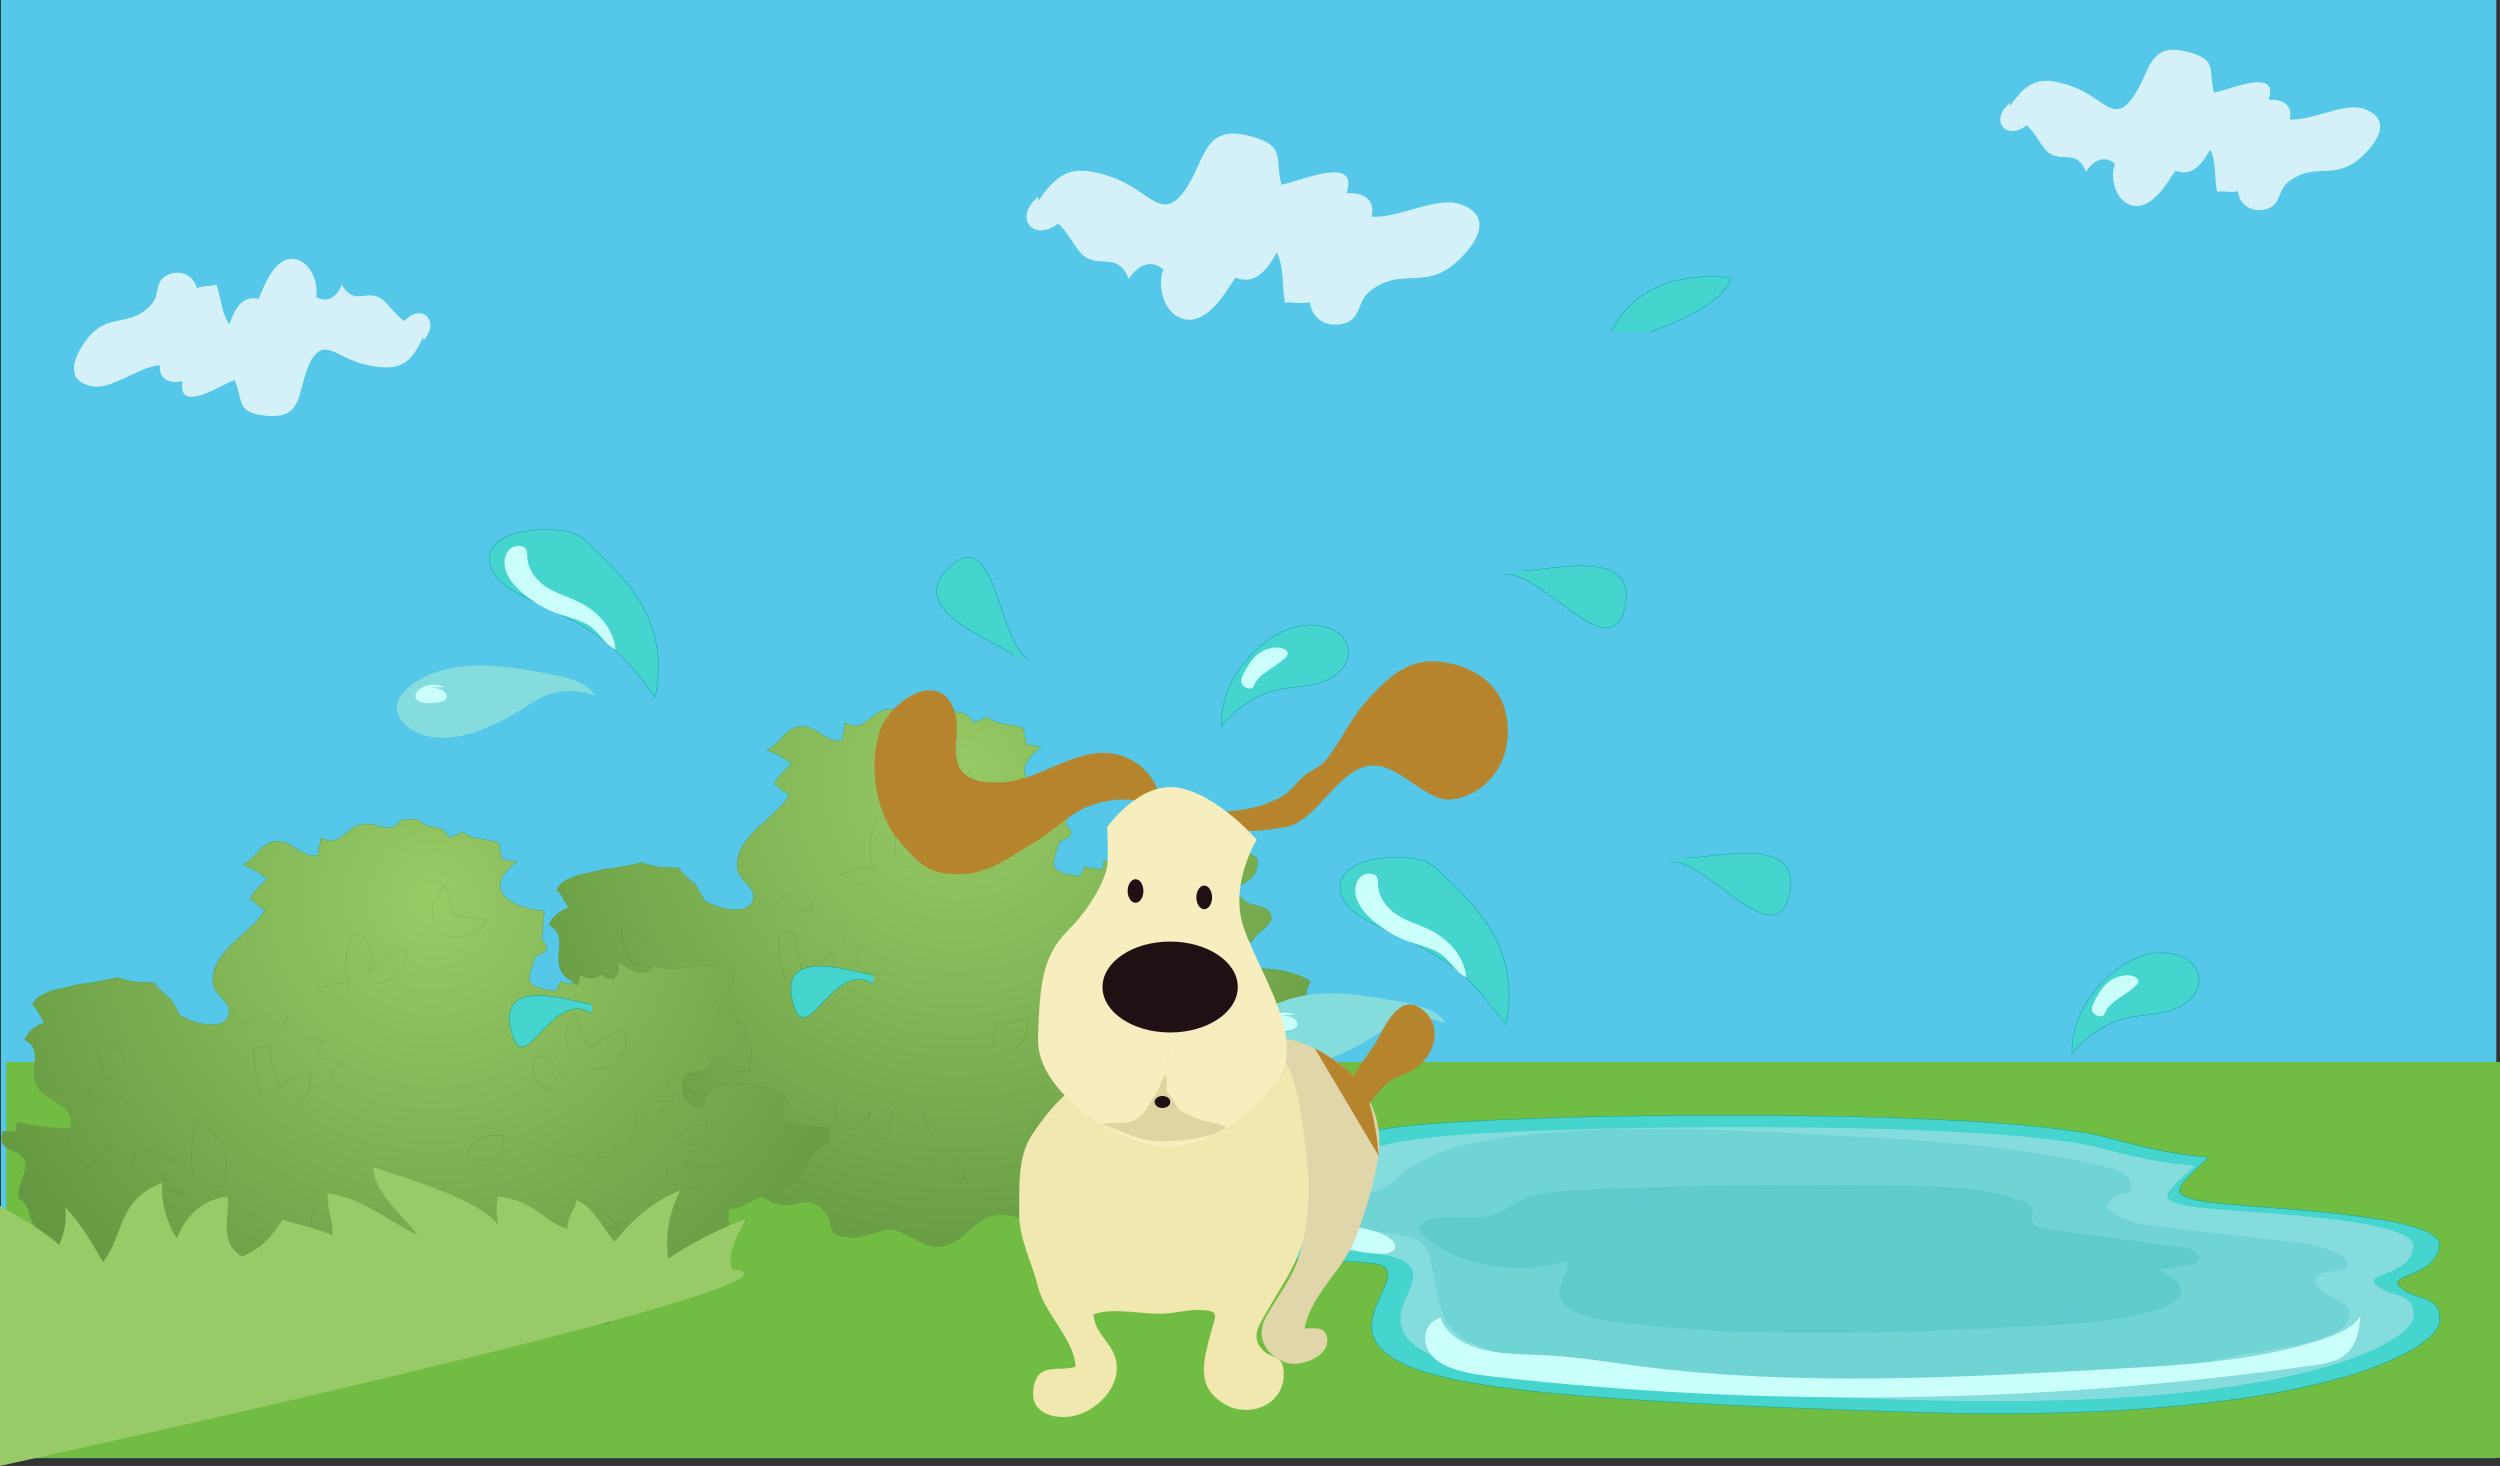 <svg xmlns="http://www.w3.org/2000/svg" viewBox="0 1008 6236.2 3656.7"><rect x="0" y="1008" width="6236.2" height="3656.7" fill="#333333" stroke="none"/><path fill="#55C7E8" d="M2.3 1008H6227v3637.4H2.3z"/><path fill="#FFF" d="M2590.1 1509.1c52.7-77.3 90.7-91.7 184.4-58.9 98.3 34.4 126.4 122.3 189.9 18.9 44.2-72.1 42.1-153.1 158.8-120.3 86.2 24.3 55 53 73.6 120.1 46-8.1 195.1-77 162.1 21.3 43.8-3.1 72.8 17.1 62.4 58.2 68 4.8 161-50.9 219.4-31.7 90.5 30 39.2 104.6-10.5 147.6-77.6 67.2-132.5 9.5-211 68.4-36.1 27.1-21.3 71-68.5 82.7-43.4 10.8-78.9-13.3-83.3-53.9-16.7 6.1-48.8-2-62.1 2-8.4-43.5-1.4-88.5-20.4-125.3-24.1 42.9-53.7 81.9-103.3 62.5-27.5 41.9-74.8 123.7-135.9 101-45.3-16.8-59.1-85.2-43.6-121.7-34.3-27.9-66.5-7.2-86.3 23.9-26.7-66.9-68.2-28.5-108.9-55-22.8-14.8-42.9-64.5-67.8-82.9-62.2 47.3-111.9-15.6-49.7-66.9M5014 1272.8c44.2-64.8 76-76.9 154.7-49.4 82.4 28.9 106.1 102.6 159.3 15.9 37.1-60.5 35.3-128.4 133.2-100.9 72.3 20.3 46.1 44.4 61.8 100.7 38.6-6.8 163.7-64.5 136 17.9 36.7-2.6 61 14.4 52.4 48.8 57 4 135.1-42.8 184.1-26.6 75.9 25.1 32.9 87.8-8.8 123.9-65.1 56.3-111.2 7.9-177 57.4-30.3 22.7-17.9 59.6-57.4 69.4-36.4 9.1-66.2-11.2-69.9-45.2-14 5.1-40.9-1.7-52.1 1.7-7-36.6-1.1-74.3-17.1-105.2-20.2 36-45 68.7-86.7 52.5-23.1 35.1-62.7 103.7-113.9 84.8-38.1-14.1-49.5-71.6-36.6-102.1-28.7-23.4-55.8-6-72.4 20.1-22.4-56.1-57.1-23.9-91.3-46.1-19.1-12.4-36-54.1-56.9-69.6-52.1 39.7-93.8-13.1-41.7-56m-3958.5 584c-31.2 69.3-59 85.6-136.8 70.5-81.5-15.9-115.1-83.8-151.3 8-25.2 64-13 129.6-108.7 117.2-70.7-9.1-50-36.3-73.4-88.5-35 12.3-142.7 86.5-129.8 2.6-33.9 7.9-59.2-5-56.5-39.6-53.9 4.4-119.5 61.2-167.8 52.7-74.9-13.2-44.5-80.2-11.1-121.2 52-64 102.6-23.9 156.4-81.4 24.7-26.5 7.4-60.3 42.8-75.6 32.6-14.1 63.6 1.1 72.3 33.6 12.3-7 38.5-4.4 48.4-9.3 12.3 34.4 12.7 71.7 32.4 99.3 13.2-37.8 31.3-73.1 72.8-63.5 16.1-37.4 42.4-109.6 93.2-98.7 37.8 8 57.5 62 50.1 93.5 30.5 18.4 53.1-2.3 64.5-30.1 29.7 51.1 57.2 14.8 92.5 31.3 19.8 9.2 42.1 47.1 64 59 42.5-46 89.7-1 47.7 48.2" opacity=".75"/><path fill="#71BD44" d="M15.5 3657.2h6220.8v987.5H15.5z"/><radialGradient id="a" cx="3022.113" cy="1543.08" r="53.122" gradientTransform="matrix(-23.414 -2.233 -2.187 23.904 76522.36 -27172.26)" gradientUnits="userSpaceOnUse"><stop offset="0" stop-color="#98cb66"/><stop offset="1" stop-color="#659941"/></radialGradient><path fill="url(#a)" stroke="#659941" d="M2686.1 4037.5c25.7-50.3 94.4-10.3 141.4-15 2.4-25.1 16.5-37.8 39.5-42.9-7.6-6.9-12.5-23.3-22.8-31.8 40.4-63.5 97.1-9.4 151.8-5.3-.3-9.8 6.2-23.3 6.4-31.6 34.5 9.5 146.8-23.9 112.1-67.2 12.1-34.2 12.3-71.2 9.8-106.2 32.2-3.1 49.7-15 75.4-28.3 23.2-12 71-27.8 89.7-40.8 37.3-25.9 31.7-77 82.8-94.8 4.1-10.4 5.4-27.5 3.6-38.6-50.7-7.5-150.9 2.2-106.9-78.4-41.1-33.3-210.4-61.3-204 26.2-52 5.6-66.3-44-45.8-80.8 1.1-2 43.5-10.5 49.1-13.6 19.9-10.9 9.2-45.1 55.5-30.4 6.5-24 50.9-40.1 47.3-63.2-4.9-31.6-49.1-24.3-65.7-38.9-60.6-52.8 42.7-29.4 30.3-107.2-62-48.6-128.9 9.9-197.2-19.3-22.2 35.5-60.8 9.5-87-8.5 1.4 38.8-15.9 55-42.5 30.5-15.8 11.5-29.8 14.9-54.6 1.9-.6 8.1-3.5 17.2-4.2 25.1-12.4-5.5-30.3-.9-43.9-9.3-2.5 8.2-9 15.6-11.4 24.6-82.6-9.1-72.4-25.9-51.9-84.7 2.1-6 23.3-7.7 28-19.3 5.2-13-13.6-19.8-11.6-28.4 4.6-20.3 1.5-45 7-67.2-86.3-6.7-161.1-55.5-68.7-123.2-11.2 1.3-27-5.5-38.4-5.7 1.3-13.4-7.1-25.6-5.1-39.4-31.8-15-68.8-6.3-91.8-29.9-6.4 5.8-26 10.6-33.2 16.1-22.2-42.1-52.7-14.3-78.5-47.2-14.2 1.3-28.8 1.2-44.1 2.8-21.5 40.2-60.8 1.9-97.8 10.4-38.3 8.8-55.2 60.4-101 32.4 1.7 13.3-7.7 31.9-6.4 45.5-42.9 5.2-61.3-34.3-96.5-35.7-48-2-53.7 43.6-92.3 58.3 22.9 7.7 44.4 20.8 63 36.8-17.2 10.6-34 28.8-44.2 48.9 12.1 4.8 22.4 21.8 37.2 25.6-22.1 52.9-132.7 100-129.9 178.1 1.4 40.9 51 50.8 39.3 86.2-13.7 41.5-91.7 18.5-119.9.8-2.8-1.8-21.9-39.4-24.2-42.3 5.6 7-54.7-44.5-36.6-37.9-7.4-2.7-44.5-4.5-41.8-3.5 11.8 4.5-64.1-9.5-49.5-11.9-28 4.6-62 14.5-102.4 17.3 7.6-.5-66.6 16.3-63.6 14.9-21 10.6-38.5 10.3-51 36.8 13.2 9.5 21.1 34.7 30 44-23.2 7.6-40.6 22.2-49.7 42.9 48 23.1 11.8 73.4 29.4 112.4 19.1 42.2 106.7 48.9 82.9 109.9-43.8-1.6-89.9-6.5-130.7-17.2-2.6 7.3-3.6 17.3-4.3 24.9-9.7-1.5-21.6-.5-31.5-.9-17.9 53.7 40.1 36.9 54.7 72.4 9.8 23.8-19.4 62.7-16.2 93.6 32.8 15.3 21.4 41.5 39.9 67 15.2 21 44.4 34.2 62.5 52.9 5.9-7.9 16.3-12.3 21.7-18.6 19 21.7 41.1 82 64.9 96.6 21.2 13.1 63.2 5.8 92.8 15.5 35.5 11.6 65.5 55.8 93.4 63.9 38.3 11.2 61.8-43.9 88.3 2 47-43.4 83.8 15.8 131 23.7 40.7 6.8 66.6-27.5 103.2 11 43.2 45.4-3.7 64.4 73.6 70.6 25.4 2.1 79.8-23.2 100.3-19.9 49.3 7.9 80.5 53.3 131.4 40.8 45.1-11.1 70.2-57.7 108.9-72.2 48-18.1 78.9 7.2 130.4 14.3 19.6 2.7 25.7 10.4 45.9 7.8 14.2-1.9 16.5-24 43.8-21.7"/><path fill="none" stroke="#356732" d="M2987 3563.3c13.7-21.8 57.4-34.3 83.8-41.8 5.3 33.5-26.1 45.3-52.2 54.2 36.9-.5 85.2 14.2 96.4 53.6-33.7 4.2-74 13.5-100.7-12.5 4.1 25.2 36.5 46.5 50.9 67.5-36.1.4-95.4 4.8-93.7-49.3m-1133.2 44.3c10-.7 18.4 2.9 28.6 1.2 22.7-70-10.7-132.2-72.4-166.3-6.3 45-14 93.7-4.9 135.8-34.4-23.3-68.3-49.3-104.9-63.7 4.1 52.1 43.5 89.9 80.2 115.4-35.6-10-73.1-27.8-105-37.8 10.6 37.4 49.2 68.3 91.9 79.2m207.8-288.8c-13.6-41.8-20.7-81.1-17.4-123.5 12.9.1 24.4 1.8 37 3.5 7 34.4 13.7 69.8 24.9 102.1 17-17.8 53.7-34 70.5-52.3 18.2 42.5 3.4 80.7-37 98.3m674.3 228.8c57.4-2.5 108.9 29.7 140.6 75.8-42.2-3.5-84-6.3-122.4-21.6 19.4 31.3 41.3 63.5 57.8 95-52.4-3.8-91.8-41.8-111.6-90.8m-31.7 17.4c-1 43.5-25.7 75.1-65.8 74.4.2-21.2-1.1-49.1 4.9-69.9m150.9-438.2c-21.6-35.3-21.9-76.7 9.5-103.4 5.1 23.5 27.1 64.8 32.3 88.1 25.8-20.3 55.5-37.9 85.4-50.4 26.1 58.4-19.7 106.2-80 101.1m-72.8 23.9c-9.2-33.8-29.7-54.8-63.9-55.9-16.2 43.9-4.1 78.9 41.2 84.6m-439-268.2c48.5-.5 74.3-41.3 76.6-83.7-37.4 3.3-72 26.5-95 57.8 13.3-44.8 3-88.7-38.8-101.6-19.5 43.2-29.7 92.4-7.3 132.2-39.5-8.7-52.4-.3-84.7 12 19.8 9.1 43.2 22.8 64.5 26.8m229.5-194.2c-14.8-32.5-2.6-68.8 28.2-91.2 4.5 23.6 20.5 37.8 15.3 73.2 27.1-1.6 59.9 13.6 86.8 11.6-15.8 37.3-60.3 49.4-103.1 39.8M2246 3738.7c36.3 16.1 64.2 48.4 71.3 87.5-38.6 4-71.5-17.5-93.1-47.4 2.4 20.2-10.8 47.8-9.8 68.4-43.7.2-54.7-28.5-44.6-71.6-45.9 123.6-150.2-26.4-31.8-67.8m205.7 174c35.7 8.3 58.7 27.2 63.4 66.2-37 1.8-69.8-16.7-85.3-47.7m157-283.4c-15.7-42.6 37.5-70.8 84.7-62.3 2.8 46.2-21.6 76.7-65.7 74.4m-882.1-269.2c-5.9-21.8-29.4-42.3-64.8-45.7-2 29.2 6.4 65.7 22 91.3 12.2 2.2 21.8 9.9 26.6 12.3-40.2-9.9-66.8 3.7-72.6 45.2 39.3 14.8 76.4 14.7 91.3-20.6" opacity=".32"/><path fill="none" stroke="#356732" d="M3014.4 3410.5c-14-3-29.9-3-44-3.5 6.6 21.9 21.8 40.1 15.4 64.1-10.1-2.5-23.1 1.2-33.3-2.8 7.8 8.1 9.2 22.3 13.1 28.3-5.9-2.3-15.8-2-22-4.3 26.1 62.1-38.5 12.7-53 2.6 3.2 27.3 13.5 50.1 23.6 74.5-12.9-3.4-26-3.6-38.1-11.9 4.8 31.5-16 53.5-39.1 24.9 3.6 30.2-24.9 38.6-35.9 13.8-2.4 33-36.8 32.3-42.4.6-13.8 13.9-27.4 16.4-35.5-3.5-20.9 21.4-48.6 4.6-69.5-11.5" opacity=".25"/><path fill="none" stroke="#356732" d="M1883.7 3238.7c28.8 51.5 46.7 42 68.6-6.8 13.6 14.8 57.8 79.1 73.1 26.3-14.4 59.2 50.7 52 88 58.1-32.8 39.4 4.3 52 44.5 54.5-57.7 42.4 5.4 80.9 57.6 59.6" opacity=".23"/><path fill="none" stroke="#356732" d="M1480.5 3534c-15.9 42.7 12.1 74.3 48.6 99.2 18.5-19.4 41.5-36.1 47.8-65.8 7.9 30.1 24.7 64.8 59.8 63.2.9-16.1 4.4-33.6 9.6-48.7" opacity=".25"/><radialGradient id="b" cx="3076.38" cy="1560.139" r="53.122" gradientTransform="matrix(-23.414 -2.233 -2.187 23.904 76522.36 -27172.26)" gradientUnits="userSpaceOnUse"><stop offset="0" stop-color="#98cb66"/><stop offset="1" stop-color="#659941"/></radialGradient><path fill="url(#b)" stroke="#659941" d="M1378.2 4324.1c25.7-50.3 94.4-10.3 141.4-15 2.4-25.1 16.5-37.8 39.5-42.9-7.6-6.9-12.5-23.3-22.8-31.8 40.4-63.5 97.1-9.4 151.8-5.3-.3-9.8 6.2-23.3 6.4-31.6 34.5 9.5 146.8-23.9 112.1-67.2 12.1-34.2 12.3-71.2 9.8-106.2 32.2-3.1 49.7-15 75.4-28.3 23.2-12 71-27.8 89.7-40.8 37.3-25.9 31.7-77 82.8-94.8 4.1-10.4 5.4-27.5 3.6-38.6-50.7-7.5-150.9 2.2-106.9-78.4-41.1-33.3-210.4-61.3-204 26.2-52 5.6-66.3-44-45.8-80.8 1.1-2 43.5-10.5 49.1-13.6 19.9-10.9 9.2-45.1 55.5-30.4 6.5-24 50.9-40.1 47.3-63.2-4.9-31.6-49.1-24.3-65.7-38.9-60.6-52.8 42.7-29.4 30.3-107.2-62-48.6-128.9 9.9-197.2-19.3-22.2 35.5-60.8 9.5-87-8.5 1.4 38.8-15.9 55-42.5 30.5-15.8 11.5-29.8 14.9-54.6 1.9-.6 8.1-3.5 17.2-4.2 25.1-12.4-5.5-30.3-.9-43.9-9.3-2.5 8.2-9 15.6-11.4 24.6-82.6-9.1-72.4-25.9-51.9-84.7 2.1-6 23.3-7.7 28-19.3 5.2-13-13.6-19.8-11.6-28.4 4.6-20.3 1.5-45 7-67.2-86.3-6.7-161.1-55.5-68.7-123.2-11.2 1.3-27-5.5-38.4-5.7 1.3-13.4-7.1-25.6-5.1-39.4-31.8-15-68.8-6.3-91.8-29.9-6.4 5.8-26 10.6-33.2 16.1-22.2-42.1-52.7-14.3-78.5-47.2-14.2 1.3-28.8 1.2-44.1 2.8-21.5 40.2-60.8 1.9-97.8 10.4-38.3 8.8-55.2 60.4-101 32.4 1.7 13.3-7.7 31.9-6.4 45.5-42.9 5.2-61.3-34.3-96.5-35.7-48-2-53.7 43.6-92.3 58.3 22.9 7.7 44.4 20.8 63 36.8-17.2 10.6-34 28.8-44.2 48.9 12.1 4.8 22.4 21.8 37.2 25.6-22.1 52.9-132.7 100-129.9 178.1 1.4 40.9 51 50.8 39.3 86.2-13.7 41.5-91.7 18.5-119.9.8-2.8-1.8-21.9-39.4-24.2-42.3 5.6 7-54.7-44.5-36.6-37.9-7.4-2.7-44.5-4.5-41.8-3.5 11.8 4.5-64.1-9.5-49.5-11.9-28 4.6-62 14.5-102.4 17.3 7.6-.5-66.6 16.3-63.6 14.9-21 10.6-38.5 10.3-51 36.8 13.2 9.5 21.1 34.7 30 44-23.2 7.6-40.6 22.2-49.7 42.9 48 23.1 11.8 73.4 29.4 112.4 19.1 42.2 106.7 48.9 82.9 109.9-43.8-1.6-89.9-6.5-130.7-17.2-2.6 7.3-3.6 17.3-4.3 24.9-9.7-1.5-21.6-.5-31.5-.9-17.9 53.7 40.1 36.9 54.7 72.4 9.8 23.8-19.4 62.7-16.2 93.6 32.8 15.3 21.4 41.5 39.9 67 15.2 21 44.4 34.2 62.5 52.9 5.9-7.9 16.3-12.3 21.7-18.6 19 21.7 41.1 82 64.9 96.6 21.2 13.1 63.2 5.8 92.8 15.5 35.5 11.6 65.5 55.8 93.4 63.9 38.3 11.2 61.8-43.9 88.3 2 47-43.4 83.8 15.8 131 23.7 40.7 6.8 66.6-27.5 103.2 11 43.2 45.4-3.7 64.4 73.6 70.6 25.4 2.1 79.8-23.2 100.3-19.9 49.3 7.9 80.5 53.3 131.4 40.8 45.1-11.1 70.2-57.7 108.9-72.2 48-18.1 78.9 7.2 130.4 14.3 19.6 2.7 25.7 10.4 45.9 7.8 14.2-1.9 16.5-24 43.8-21.7"/><path fill="none" stroke="#356732" d="M1679 3849.9c13.7-21.8 57.4-34.3 83.8-41.8 5.3 33.5-26.1 45.3-52.2 54.2 36.9-.5 85.2 14.2 96.4 53.6-33.7 4.2-74 13.5-100.7-12.5 4.1 25.2 36.5 46.5 50.9 67.5-36.1.4-95.4 4.8-93.7-49.3m-1133.1 44.3c10-.7 18.4 2.9 28.6 1.2 22.7-70-10.7-132.2-72.4-166.3-6.3 45-14 93.7-4.9 135.8-34.4-23.3-68.3-49.3-104.9-63.7 4.1 52.1 43.5 89.9 80.2 115.4-35.6-10-73.1-27.8-105-37.8 10.6 37.4 49.2 68.3 91.9 79.2m207.8-288.8c-13.6-41.8-20.7-81.1-17.4-123.5 12.9.1 24.4 1.8 37 3.5 7 34.4 13.7 69.8 24.9 102.1 17-17.8 53.7-34 70.5-52.3 18.2 42.5 3.4 80.7-37 98.3m674.3 228.8c57.4-2.5 108.9 29.7 140.6 75.8-42.2-3.5-84-6.3-122.4-21.6 19.4 31.3 41.3 63.5 57.8 95-52.4-3.8-91.8-41.8-111.6-90.8m-31.8 17.5c-1 43.5-25.7 75.1-65.8 74.4.2-21.2-1.1-49.1 4.9-69.9m151-438.3c-21.6-35.3-21.9-76.7 9.5-103.4 5.1 23.5 27.1 64.8 32.3 88.1 25.8-20.3 55.5-37.9 85.4-50.4 26.1 58.4-19.7 106.2-80 101.1m-72.8 23.9c-9.2-33.8-29.7-54.8-63.9-55.9-16.2 43.9-4.1 78.9 41.2 84.6m-439-268.1c48.5-.5 74.3-41.3 76.6-83.7-37.4 3.3-72 26.5-95 57.8 13.3-44.8 3-88.7-38.8-101.6-19.5 43.2-29.7 92.4-7.3 132.2-39.5-8.7-52.4-.3-84.7 12 19.8 9.1 43.2 22.8 64.5 26.8m229.5-194.3c-14.8-32.5-2.6-68.8 28.2-91.2 4.5 23.6 20.5 37.8 15.3 73.2 27.1-1.6 59.9 13.6 86.8 11.6-15.8 37.3-60.3 49.4-103.1 39.8m-173.4 683c36.3 16.1 64.2 48.4 71.3 87.5-38.6 4-71.5-17.5-93.1-47.4 2.4 20.2-10.8 47.8-9.8 68.4-43.7.2-54.7-28.5-44.6-71.6-45.9 123.6-150.2-26.4-31.8-67.8m205.8 173.9c35.7 8.3 58.7 27.2 63.4 66.2-37 1.8-69.8-16.7-85.3-47.7m156.9-283.3c-15.7-42.6 37.5-70.8 84.7-62.3 2.8 46.2-21.6 76.7-65.7 74.4m-882.1-269.3c-5.9-21.8-29.4-42.3-64.8-45.7-2 29.2 6.4 65.7 22 91.3 12.2 2.2 21.8 9.9 26.6 12.3-40.2-9.9-66.8 3.7-72.6 45.2 39.3 14.8 76.4 14.7 91.3-20.6" opacity=".32"/><path fill="none" stroke="#356732" d="M1706.5 3697.1c-14-3-29.9-3-44-3.5 6.6 21.9 21.8 40.1 15.4 64.1-10.1-2.5-23.1 1.2-33.3-2.8 7.8 8.1 9.2 22.3 13.1 28.3-5.9-2.3-15.8-2-22-4.3 26.1 62.1-38.5 12.7-53 2.6 3.2 27.3 13.5 50.1 23.6 74.5-12.9-3.4-26-3.6-38.1-11.9 4.8 31.5-16 53.5-39.1 24.9 3.6 30.2-24.9 38.6-35.9 13.8-2.4 33-36.8 32.3-42.4.6-13.8 13.9-27.4 16.4-35.5-3.5-20.9 21.4-48.6 4.6-69.5-11.5" opacity=".25"/><path fill="none" stroke="#356732" d="M575.8 3525.3c28.8 51.5 46.7 42 68.6-6.8 13.6 14.8 57.8 79.1 73.1 26.3-14.4 59.2 50.7 52 88 58.1-32.8 39.4 4.3 52 44.5 54.5-57.7 42.4 5.4 80.9 57.6 59.6" opacity=".23"/><path fill="none" stroke="#356732" d="M172.6 3820.6c-15.9 42.7 12.1 74.3 48.6 99.2 18.5-19.4 41.5-36.1 47.8-65.8 7.9 30.1 24.7 64.8 59.8 63.2.9-16.1 4.4-33.6 9.6-48.7" opacity=".25"/><path fill="#98CB67" d="M1826.5 4174.4c-15.4-39.1 16.9-89.2 32.6-124.6-48 13.6-166.7 76.5-192.4 99-7.1-59.5.7-114.8 30.9-171.4-77.6 31.4-128 81.5-164.2 128-32.1-34.9-48.4-81.8-95.1-104.8-2 24.3-27.1 47.8-22.3 73-65-19.9-76.5-69.5-174.1-81.1-5.2 32.8-4.8 66.5 10.6 96.3-8.7-73.4-210.7-132-320.4-169-4 56.1 69.5 116.9 110 169-73.5-34.7-133.2-90.3-224.2-104.6-4.4 36.3 14.6 70.1 11.4 106.4-28.6-16.3-92-29.8-124.3-39.8-23.1 33.7-46.6 70.3-101.9 91.5-58.8-36.1-29.6-102-35-149.7-80.3 10.3-110.6 66.3-127.2 104.3-27.2-43.2-39.9-91.9-35.9-138.1-113.4 40.9-97 137.3-148 196.3-27.4-43.6-52.5-93.9-94.7-135.6 5.2 32.1-1.5 63.8-14.6 93.8-39.6-35-95.1-67.3-147.7-96.8v648.1c0 .1 2129-463.3 1826.5-490.2z"/><path fill="#45D4CE" stroke="#099" stroke-miterlimit="10" d="M3230.4 3944.5c15.4-3.4-50.7-101 324.5-132s1445.1-38.8 1708.7 34.9 268.7 23.3 218 73.8-76.5 69.9 25.1 85.4 588.4 27.2 578.3 108.7c-10.1 81.5-136.9 69.9-96.3 104.8 40.6 34.9 101.7 15.5 96.5 85.4-5.2 69.9-319.6 256.3-1313.4 225.2s-1237.2-73.8-1323.4-155.3c-86.2-81.5 71-193.8-10.1-213.4-81.1-19.6-633.8-.2-633.8-147.7-.1-147.4 126.7-3.8 425.9-69.8z"/><path fill="#84DCDD" d="M3315.4 3961.5c14.6-3.1-48-92.8 307.5-121.3s1369.3-35.7 1619.1 32.1 254.6 21.4 206.6 67.8-72.5 64.2 23.8 78.5 557.6 25 547.9 99.9c-9.6 74.9-129.7 64.2-91.3 96.3 38.4 32.1 96.4 14.3 91.4 78.5s-302.8 235.5-1244.5 206.9-1172.3-67.8-1254-142.7c-81.7-74.9 41.7-148.6-9.6-196.1-79.2-73.3-642 7.9-642-127.6.1-135.5 161.7-11.6 445.1-72.3z"/><path fill="#5FCBCC" d="M5507 4406.6c87.6-28 181.9-27.8 269.6-55.8 22.7-7.3 46.1-14.9 63.3-28.4 17.1-13.5 26.5-34.7 15.9-51.7-10.5-16.8-35.8-24.2-55.3-35.3-19.5-11.1-33.8-34.5-16.1-47.3 19.6-14.2 63.4-3.2 70.7-23.1 3.5-9.6-6.2-19-16.3-25.2-38.8-24.1-90.8-30.5-140.3-36.2-100.3-11.4-200.7-22.9-301-34.3-54.3-6.2-116.1-16.2-142.6-53 5.3-17.8 27.7-31.8 51.5-32.2 15.1-11.7 10.7-32.4-3.8-44.5-14.4-12.1-35.7-17.8-56.2-22.6-226.5-53.5-465.6-66.2-702.1-78.4-253.3-13.2-509.1-26.2-760.2 3.1-106.7 12.5-218.7 35.6-290.4 97.3-12.6 10.9-23.9 22.9-39.4 31.3-25.6 13.8-58.6 15.8-89.7 18.4-31.1 2.6-64.5 7.2-86.3 24.5-21.8 17.2-22.6 51.1 5.6 61.5 12.6 4.7 27.4 3.6 41.4 2.9 56.8-3 114.3.8 169.6 11.2 19.5 3.7 39.8 8.7 52.8 20.4 10.8 9.6 15 22.5 18.3 34.9 13.4 50 16.9 101.6 37 150.3 20 48.7 77 71.4 139.5 89 47.2 13.3 389.2 65 519 70.4 363.1 15.2 1203.1-33.7 1245.5-47.2z" opacity=".55"/><path fill="#5FCBCC" d="M3890.5 4234c2.7 43.5 71.4 63 127.5 70.2 341.8 43.7 691.1 29.2 1037 12.8 109.1-5.2 220.2-10.8 322.3-40.9 29.8-8.8 62.9-24.5 63.1-48.9.2-23.9-31.2-39.9-58.8-51.1l78.3-13.2c6.8-1.2 14.1-2.5 19-6.3 9.6-7.3 5.6-20.6-4.6-27.4s-24.2-8.9-37.5-10.7c-108.8-14.6-217.6-29.3-326.5-43.9-15.4-2.1-33.2-5.5-39.6-16.4-6.8-11.6 3-25.8-2.9-37.7-4.2-8.6-15.4-13.7-26.1-17.7-81.9-30.9-176.3-34.5-267.5-36.6-276.5-6.1-553.4-2.7-829.5 10.3-54.8 2.6-112.3 6.2-157.9 29.5-18.8 9.6-35 22.3-55.2 30-41.7 15.8-91.1 7.5-137.6 8.8-25.2.7-57.4 11.4-53.3 30.4 1.4 6.3 6.7 11.5 12.2 16.3 85.2 75 236.4 100.8 355 60.4 10 27.1-19.1 54.1-17.4 82.1z"/><path fill="#C9FEFB" d="M3442.2 4135.6c-70.4-1.3-133.6-34.4-203.4-41.7-47.9-5-96.7 2.3-144.9-1.3-48.1-3.6-100.2-22.9-112.4-58.7 85.3-4 167 26.5 252.1 32.1 77.2 5.1 163.4-8.9 226 26.1 13.7 7.6 26.2 21.2 18.3 32.7-6.4 9-22.2 11-35.7 10.8zm151.9 159c9.5 39.8 57.6 68.6 108.1 80.6 50.5 12 104.5 10.8 157.2 13.7 76.3 4.1 151.3 16.6 226.6 26.5 393.2 51.3 795.8 29.2 1193.6 6.9 173.9-9.7 351.6-20.2 511.8-72.8 38.6-12.7 78.3-29.6 96.4-58.6-2.8 39.1-9.9 83.8-52.2 106-19 10-42.4 13.5-65.1 16.8-672.9 96.2-1366.8 105.9-2043.9 28.4-52.7-6-109.4-14.1-146-43.8-36.6-29.8-35.9-88.2 13.5-103.7z"/><path fill="#45D4CE" stroke="#099" stroke-miterlimit="10" d="M5462.9 3406.6c23.3 19.2 28.5 49.2 15.9 73.6-12.6 24.4-41.1 43-73.5 51.5-30.8 8.2-64.4 8-95.8 14.7-60.2 12.9-106.6 49.8-141.2 89.6-1.2-73.8 36-147.6 101.6-201.7 25.1-20.7 55.2-38.9 90.7-46.4 35.5-7.3 77.2-2 102.3 18.7zm-1706.7 157.9c-35.7-48.4-72.3-97.2-122.6-137.3-51.2-40.8-114.7-71.1-177.8-100.5-30.3-14.1-61.3-28.5-84-49.3-22.8-20.8-36.2-49.7-25.7-75.6 18.1-44.6 92.5-57.9 153.3-54.7 21.2 1.1 43.1 3.5 61.1 12.2 14.3 6.9 25.1 17.2 35.6 27.3 42.5 40.9 85.4 82.1 115.8 128.9 49.7 76.3 63.7 165.1 44.3 249z"/><path fill="#84DCDD" d="M3112.6 3582c2.7-12.6 10.6-24.2 20.5-34.4 37.7-39.1 102.8-58.3 166.2-61.2 63.4-2.9 126.3 8.2 188.1 19.4 47.2 8.5 101 21.1 119.4 55.4-37.3-15.5-84.7-15.8-122.4-.9-21.9 8.6-40.1 21.8-59.1 33.9-23.7 15.1-48.9 28.7-75.4 40.7-44.6 20.2-96.2 36.2-147.4 29.6-51.2-6.7-98.3-43.3-89.9-82.5z"/><path fill="#C9FEFB" d="M5249.7 3537.1c9.6-30.6 54-45.7 78.7-70.8 2.9-2.9 5.6-6.2 5.9-9.8.9-8.9-12.2-14.9-23.8-15.6-20.9-1.2-41 7.8-54.7 20-13.6 12.2-22 27.3-30 42.1-4.7 8.6-9.5 18-6.7 27.1 2.9 9.1 17.3 16.5 27.6 11.5m-2015.8-1.9c-19.8-10.1-49.2-6.9-64.5 7-5.7 5.2-9.6 12.1-7.7 18.7 4.7 16.4 35 16.4 56.3 12.4 6.5-1.2 13.6-2.6 17.9-6.6 7.2-6.6 2.9-17.5-6-22.8-8.9-5.3-20.7-6.6-31.9-7.8m237.8-346.9c-6.7-7.3-21.5-8-31.4-3.3s-15.4 13.4-18.2 22.1c-12 37.3 18.4 74.9 53.9 101.9 21 15.9 44.4 30.2 71 40.1 30 11.2 64.5 17.2 88.4 35 23 17.2 33.6 43.7 61.2 56.5-4-46.6-37.7-91.2-88.5-117.1-27.6-14-59.7-22.8-84.9-39.3-29-19-46.5-47.8-46.9-77-.3-6.4.3-13.5-4.6-18.9z"/><path fill="#B6842C" stroke="#B6842C" d="M3002.1 3032.4c64.9 3.4 139.1-2.6 200.4-40.1 18.4-11.3 31.4-30.7 48.1-46.2 17.2-16.2 37.7-19.6 54.7-39 34.8-40 61.7-101.6 96.8-141.9 66.3-76.3 116.3-115.7 195.4-105.3 56.8 7.5 167.4 43.5 163.1 179.9-3.8 122.7-117.9 178.7-173 157.7-67.3-25.7-125.6-107.3-199.2-71.5-68.9 33.5-113.7 135.3-185.8 145.6-69.6 9.9-136.8 21.9-203.3-24.1m-101.6-30.2c-13-94-94.2-140.7-169.6-129.3-80.5 12.2-153.7 71.3-236.4 72.4-33.6.5-83.1-2.1-100.4-41.6-16.9-38.4 2.2-88.3-8.5-128.5-32.1-121-164.7-33.7-188.8 44.9-29.2 95.1-3.8 213.5 55.9 278.1 33 35.7 53.7 62.5 97.8 71 38.9 7.5 81.1 4.4 118.7-11 40.4-16.5 78.5-44.1 116.4-66 40.6-23.5 78-63.4 119.6-82.9 30.2-14.2 72.8-24.1 105-22.4 16.3.9 35.6.6 49.7 11.9 19.2 15.4 17.7 44.6 48.2 35.8.6-3.2 1-6.4 1.6-9.6"/><path fill="#E1D6AA" stroke="#E1D6AA" stroke-width=".25" d="M3438.3 3890.2c-10.2 68.1-33.8 145.4-57.5 207.2-30.6 79.6-110.6 138.5-126.5 224.1 22.5 2.3 46.6-6.3 54.4 17.8 15.9 50.2-63.3 79.2-98.3 68.3-52.4-16.4-80.3-65.3-51.7-115.7 35.3-62.1 80.6-114.1 90.4-187.5 7.4-54.9-.2-117.3-.3-173.1-.1-72.1 11.9-132.5-36.3-191.4-25-30.5-82.2-63.3-68.5-109.4 17.6-59.1 99.3-23.8 136.2-6.7 101.7 47.3 175.2 152 158.1 266.4z"/><path fill="#F1E8AF" stroke="#F6EEBE" stroke-width=".25" d="M2746.6 3697.8c-67.2-4.8-139.9 91.9-172 140.8-37.3 56.7-31.2 129.6-32.1 195.6-.8 63.3 31.9 123.1 46.9 183.3 17.4 69.9 89.2 128.7 93.9 199.7-44.4 15.1-97.8-15.3-105.8 59.5-6.5 61.3 62.2 74.7 109.4 61 51.2-14.9 98.3-64.4 98.9-115.7.8-60.6-53.7-78.1-58.3-134.9 47.2-20.2 127.9 1.6 180.8-2.7 29.9-2.4 58.1-10.1 88.5-8.8 47.9 2 35.2 13.4 23.4 58.6-18.3 70.2-38.7 134.1 36.4 177.1 59.9 34.3 145.7 1.8 145.6-75.4-.2-53.9-30.6-33.5-56.2-64.2-26.9-32.3-2-63.6 15.9-95.5 33.8-59.9 78-119 91-187.6 11-58.3 15.1-124.7 7-183.5-7-50.8-19.8-235.8-69.9-263.6"/><path fill="#F6EEBE" stroke="#F6EEBE" stroke-width=".25" d="M2761.9 3071.4s82.4-117.3 180.5-97.8c98 19.5 192.3 129 192.3 129s-70.7 113.4-31.4 222.8c39.2 109.5 153 273.7 86.3 371.4-66.7 97.7-180.4 176-286.4 172-105.9-3.9-317.8-132.9-313.8-269.7 3.9-136.9 11.7-207.2 74.5-269.8 62.8-62.6 94.2-132.9 98.1-160.3 3.8-27.3-.1-97.6-.1-97.6z"/><path fill="#1E1013" d="M3087.6 3470.1c0 62.6-75.5 113.4-168.7 113.4-93.2 0-168.7-50.7-168.7-113.4 0-62.6 75.5-113.4 168.7-113.4 93.1.1 168.7 50.8 168.7 113.4zm-235.4-239.5c0 16.3-8.8 29.4-19.6 29.4s-19.7-13.2-19.7-29.4c0-16.3 8.8-29.4 19.7-29.4s19.6 13.1 19.6 29.4zm171.3 15.9c0 16.2-8.8 29.5-19.6 29.5s-19.6-13.2-19.6-29.5c0-16.2 8.8-29.4 19.6-29.4s19.6 13.2 19.6 29.4z"/><path fill="#B6842C" stroke="#B6842C" d="M3367.7 3734.7c-5.5-41.1 50.5-98.2 69.7-134.9 23.8-45.5 61.3-120.1 116.9-67.5 43.9 41.5 21.6 106-19.5 137.5-22.2 17-52.8 21.5-75.2 40.3-21.9 18.4-38.1 45.7-58.4 66.2-17.8-20.5-23.2-51.1-33.7-76.9"/><path fill="#B6842C" stroke="#B6842C" d="M3280.2 3623.9s101.4 50.9 127.4 114.3 30.7 152 30.7 152"/><path fill="none" stroke="#DFD5A0" stroke-width=".25" d="M2918.8 3583.5c4.4 70.9-37.1 184.7-69.1 206.8-65.1 45.1-195.6 27.6-207.6-62.8"/><path fill="none" stroke="#DFD5A0" stroke-width=".25" d="M2920.3 3613.7c-16.9 66.2-25.8 118.9 29.6 168.4 45.8 40.9 150 65.5 188.9-.1"/><path fill="#DFD5A0" stroke="#DFD5A0" stroke-width=".25" d="M2749 3813.1c32.4-11 66.8 6.3 95.4-19.6 14.8-13.3 23.4-35.2 35.1-51.1 13.2-17.9 15.9-36.1 26.9-53.7 8.8 9.4-1.4 36 7.1 46.6 37.2 46.8 13.9 34 37.2 46.8 18.4 10.1 34.9 16.3 55.3 22.2 13.1 3.8 46.1 6.4 51.5 17.2-29.5 25.4-119 33.2-157.4 33.6-57.4.5-89.5-20.9-142.2-39.8"/><path fill="#1E1013" d="M2919.3 3756.9c0 8.3-8.8 15-19.6 15-10.9 0-19.6-6.7-19.6-15 0-8.2 8.7-15 19.6-15 10.8 0 19.6 6.7 19.6 15z"/><path fill="#45D4CE" stroke="#099" stroke-miterlimit="10" d="M4019.8 1836.5c55.3-118.4 179.8-148.6 297-135.9-11.2 63.4-139.5 112.5-200.3 135.9m92.3 1311.4c68.1.3 284.8-58.5 256.1 86.2-32.9 165.8-208.1-86.9-299.1-75.6m-2688.8 356c-69.4-14.5-235.4-68.9-201.7 65.4 32.7 130 99.3-109.3 201.7-44m2321.4-1104.8c68.1.3 284.9-58.4 256.1 86.3-32.9 165.8-208.1-86.9-299.1-75.6m-1576.2 999.5c-69.4-14.5-235.5-68.9-201.8 65.4 32.7 130 99.3-109.3 201.8-44m348.3-822c-55.9-38.7-267.9-112.7-162-215.7 121.4-118 122.1 189.1 203.4 231.2m771.9-67.3c23.3 19.2 28.5 49.2 15.9 73.6-12.6 24.4-41.1 43-73.5 51.5-30.8 8.2-64.4 8-95.8 14.7-60.2 12.9-106.6 49.8-141.2 89.6-1.2-73.8 36-147.6 101.6-201.7 25.1-20.7 55.2-38.9 90.7-46.4s77.2-2 102.3 18.7zm-1706.7 157.9c-35.7-48.4-72.3-97.2-122.6-137.3-51.2-40.8-114.7-71.1-177.8-100.5-30.3-14.1-61.3-28.5-84-49.3-22.8-20.8-36.2-49.7-25.7-75.6 18.1-44.6 92.5-57.9 153.3-54.7 21.2 1.1 43.1 3.5 61.1 12.2 14.3 6.9 25.1 17.2 35.6 27.3 42.5 40.9 85.4 82.1 115.8 128.9 49.7 76.3 63.7 165.1 44.3 249z"/><path fill="#84DCDD" d="M990.6 2764.3c2.7-12.6 10.6-24.2 20.5-34.4 37.7-39.1 102.8-58.3 166.2-61.2 63.4-3 126.3 8.2 188.1 19.4 47.2 8.5 101 21.1 119.4 55.4-37.3-15.5-84.7-15.8-122.4-.9-21.9 8.6-40.1 21.8-59.1 33.9-23.7 15.1-48.9 28.7-75.4 40.7-44.6 20.2-96.2 36.2-147.4 29.6-51.3-6.7-98.4-43.3-89.9-82.5z"/><path fill="#C9FEFB" d="M3127.7 2719.4c9.6-30.6 54-45.7 78.7-70.8 2.9-2.9 5.6-6.2 5.9-9.8.9-8.9-12.2-14.9-23.8-15.6-20.9-1.2-41 7.8-54.7 20-13.6 12.2-22 27.3-30 42.1-4.7 8.6-9.5 18-6.7 27.1s17.3 16.5 27.6 11.5m-2015.8-1.9c-19.8-10.1-49.2-6.9-64.5 7-5.7 5.2-9.6 12.1-7.7 18.7 4.7 16.4 35 16.4 56.3 12.4 6.5-1.2 13.6-2.6 17.9-6.6 7.2-6.6 2.9-17.5-6-22.8-8.9-5.3-20.7-6.6-31.9-7.8m237.7-346.9c-6.7-7.3-21.5-8-31.4-3.3-9.9 4.7-15.4 13.4-18.2 22.1-12 37.3 18.4 74.9 53.9 101.9 21 15.9 44.4 30.2 71 40.1 30 11.2 64.5 17.2 88.4 35 23 17.2 33.6 43.7 61.2 56.5-4-46.6-37.7-91.2-88.5-117.1-27.6-14-59.7-22.8-84.9-39.3-29-19-46.5-47.8-46.9-77-.2-6.4.3-13.5-4.6-18.9z"/></svg>

